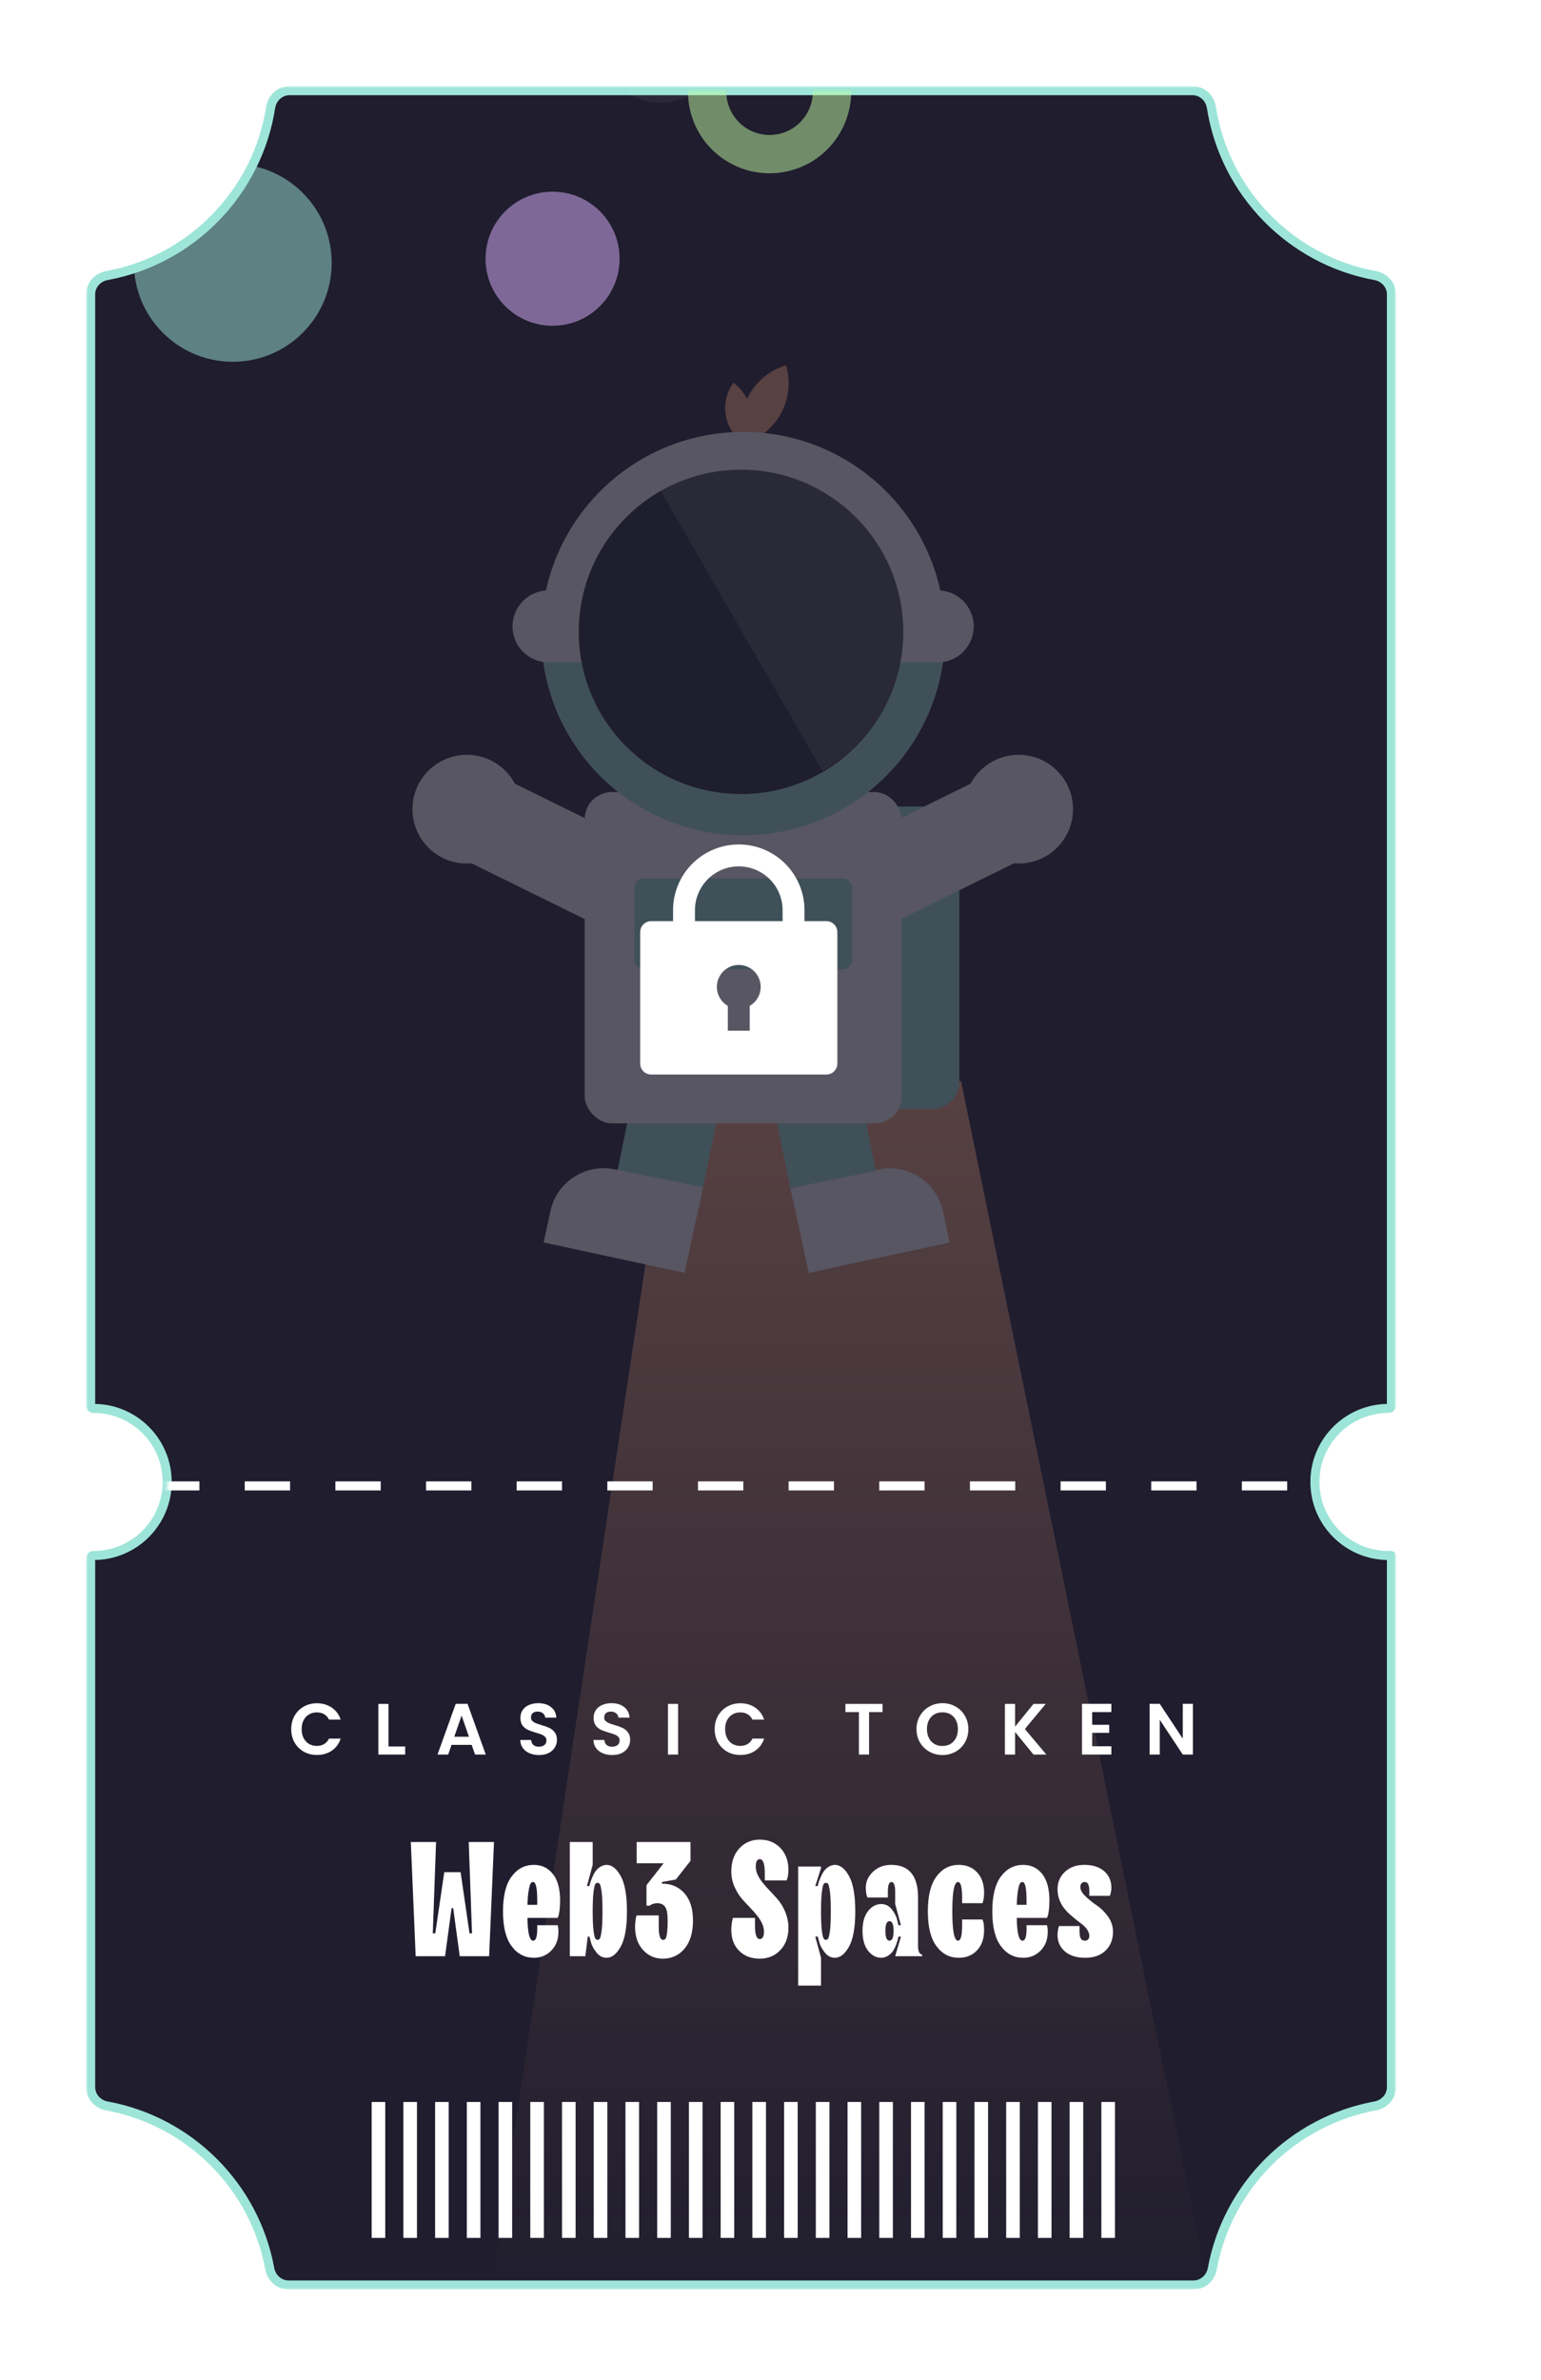 <svg width="340" height="525" viewBox="0 0 340 525" fill="none" xmlns="http://www.w3.org/2000/svg">
<g filter="url(#filter0_d_1507_1364)">
<mask id="path-1-outside-1_1507_1364" maskUnits="userSpaceOnUse" x="19" y="19" width="289" height="486" fill="black">
<rect fill="white" x="19" y="19" width="289" height="486"/>
<path fill-rule="evenodd" clip-rule="evenodd" d="M23.582 60.788C21.562 61.158 20 62.859 20 64.913L20 310.023C20 310.377 20.295 310.659 20.649 310.659C29.615 310.659 36.883 317.921 36.883 326.879C36.883 335.837 29.615 343.099 20.649 343.099C20.295 343.099 20 343.381 20 343.736L20 460.385C20 462.439 21.562 464.14 23.582 464.51C41.809 467.847 56.181 482.206 59.522 500.419C59.892 502.439 61.593 504 63.647 504H263.353C265.407 504 267.108 502.439 267.478 500.419C270.819 482.206 285.191 467.847 303.418 464.51C305.438 464.14 307 462.439 307 460.385V343.183C307 343.13 306.956 343.088 306.904 343.09C306.72 343.096 306.535 343.099 306.35 343.099C297.385 343.099 290.117 335.837 290.117 326.879C290.117 317.921 297.385 310.659 306.35 310.659C306.705 310.659 307 310.377 307 310.022V64.913C307 62.859 305.438 61.158 303.418 60.788C284.799 57.379 270.204 42.469 267.278 23.7C266.955 21.627 265.233 20 263.135 20L63.865 20C61.767 20 60.045 21.627 59.722 23.7C56.797 42.469 42.201 57.379 23.582 60.788Z"/>
</mask>
<path fill-rule="evenodd" clip-rule="evenodd" d="M23.582 60.788C21.562 61.158 20 62.859 20 64.913L20 310.023C20 310.377 20.295 310.659 20.649 310.659C29.615 310.659 36.883 317.921 36.883 326.879C36.883 335.837 29.615 343.099 20.649 343.099C20.295 343.099 20 343.381 20 343.736L20 460.385C20 462.439 21.562 464.14 23.582 464.51C41.809 467.847 56.181 482.206 59.522 500.419C59.892 502.439 61.593 504 63.647 504H263.353C265.407 504 267.108 502.439 267.478 500.419C270.819 482.206 285.191 467.847 303.418 464.51C305.438 464.14 307 462.439 307 460.385V343.183C307 343.13 306.956 343.088 306.904 343.09C306.72 343.096 306.535 343.099 306.35 343.099C297.385 343.099 290.117 335.837 290.117 326.879C290.117 317.921 297.385 310.659 306.35 310.659C306.705 310.659 307 310.377 307 310.022V64.913C307 62.859 305.438 61.158 303.418 60.788C284.799 57.379 270.204 42.469 267.278 23.7C266.955 21.627 265.233 20 263.135 20L63.865 20C61.767 20 60.045 21.627 59.722 23.7C56.797 42.469 42.201 57.379 23.582 60.788Z" fill="#1F1D2E"/>
<path d="M59.722 23.7L58.734 23.546L59.722 23.7ZM303.418 464.51L303.598 465.493L303.418 464.51ZM263.353 504V505V504ZM267.478 500.419L268.462 500.599L267.478 500.419ZM59.522 500.419L58.538 500.599L59.522 500.419ZM267.278 23.7L266.29 23.854L267.278 23.7ZM23.582 464.51L23.762 463.526L23.582 464.51ZM303.418 60.788L303.598 59.804L303.418 60.788ZM19 64.913L19 310.023H21L21 64.913H19ZM20.649 311.659C29.063 311.659 35.883 318.474 35.883 326.879H37.883C37.883 317.368 30.166 309.659 20.649 309.659V311.659ZM35.883 326.879C35.883 335.284 29.063 342.099 20.649 342.099V344.099C30.166 344.099 37.883 336.39 37.883 326.879H35.883ZM19 343.736L19 460.385H21L21 343.736H19ZM23.402 465.493C41.221 468.756 55.272 482.796 58.538 500.599L60.505 500.238C57.09 481.617 42.398 466.938 23.762 463.526L23.402 465.493ZM63.647 505H263.353V503H63.647V505ZM268.462 500.599C271.728 482.796 285.779 468.756 303.598 465.493L303.238 463.526C284.602 466.938 269.911 481.617 266.495 500.238L268.462 500.599ZM308 460.385V343.183H306V460.385H308ZM306.87 342.09C306.698 342.096 306.524 342.099 306.35 342.099V344.099C306.546 344.099 306.742 344.096 306.937 344.089L306.87 342.09ZM306.35 342.099C297.936 342.099 291.117 335.284 291.117 326.879H289.117C289.117 336.39 296.833 344.099 306.35 344.099V342.099ZM291.117 326.879C291.117 318.474 297.936 311.659 306.35 311.659V309.659C296.833 309.659 289.117 317.368 289.117 326.879H291.117ZM308 310.022V64.913H306V310.022H308ZM303.598 59.804C285.396 56.471 271.126 41.894 268.266 23.546L266.29 23.854C269.281 43.045 284.202 58.286 303.238 61.772L303.598 59.804ZM263.135 19L63.865 19V21L263.135 21V19ZM58.734 23.546C55.874 41.894 41.604 56.471 23.402 59.804L23.762 61.772C42.798 58.286 57.719 43.045 60.71 23.854L58.734 23.546ZM63.865 19C61.224 19 59.125 21.038 58.734 23.546L60.71 23.854C60.965 22.216 62.31 21 63.865 21V19ZM306.35 311.659C307.232 311.659 308 310.954 308 310.022H306C306 309.799 306.178 309.659 306.35 309.659V311.659ZM308 343.183C308 342.561 307.484 342.07 306.87 342.09L306.937 344.089C306.428 344.106 306 343.699 306 343.183H308ZM303.598 465.493C306.044 465.045 308 462.97 308 460.385H306C306 461.907 304.833 463.234 303.238 463.526L303.598 465.493ZM263.353 505C265.938 505 268.013 503.044 268.462 500.599L266.495 500.238C266.202 501.833 264.876 503 263.353 503V505ZM58.538 500.599C58.987 503.044 61.062 505 63.647 505V503C62.124 503 60.798 501.833 60.505 500.238L58.538 500.599ZM268.266 23.546C267.875 21.038 265.776 19 263.135 19V21C264.69 21 266.035 22.216 266.29 23.854L268.266 23.546ZM19 460.385C19 462.97 20.956 465.045 23.402 465.493L23.762 463.526C22.167 463.234 21 461.907 21 460.385H19ZM19 310.023C19 310.955 19.768 311.659 20.649 311.659V309.659C20.822 309.659 21 309.8 21 310.023H19ZM308 64.913C308 62.327 306.044 60.252 303.598 59.804L303.238 61.772C304.833 62.064 306 63.39 306 64.913H308ZM20.649 342.099C19.768 342.099 19 342.804 19 343.736H21C21 343.959 20.822 344.099 20.649 344.099V342.099ZM21 64.913C21 63.39 22.167 62.064 23.762 61.772L23.402 59.804C20.956 60.252 19 62.327 19 64.913H21Z" fill="#9DE5D8" mask="url(#path-1-outside-1_1507_1364)"/>
</g>
<mask id="mask0_1507_1364" style="mask-type:alpha" maskUnits="userSpaceOnUse" x="20" y="20" width="287" height="484">
<path fill-rule="evenodd" clip-rule="evenodd" d="M23.582 60.788C21.562 61.158 20 62.859 20 64.913L20 310.023C20 310.377 20.295 310.659 20.649 310.659C29.615 310.659 36.883 317.921 36.883 326.879C36.883 335.837 29.615 343.099 20.649 343.099C20.295 343.099 20 343.381 20 343.736L20 460.385C20 462.439 21.562 464.14 23.582 464.51C41.809 467.847 56.181 482.206 59.522 500.419C59.892 502.439 61.593 504 63.647 504H263.353C265.407 504 267.108 502.439 267.478 500.419C270.819 482.206 285.191 467.847 303.418 464.51C305.438 464.14 307 462.439 307 460.385L307 343.737C307 343.382 306.705 343.099 306.35 343.099C297.385 343.099 290.117 335.837 290.117 326.879C290.117 317.921 297.385 310.659 306.35 310.659C306.705 310.659 307 310.377 307 310.022V64.913C307 62.859 305.438 61.158 303.418 60.788C284.799 57.379 270.204 42.469 267.278 23.7C266.955 21.627 265.233 20 263.135 20L63.865 20C61.767 20 60.045 21.627 59.722 23.7C56.797 42.469 42.201 57.379 23.582 60.788Z" fill="#FBF6ED"/>
</mask>
<g mask="url(#mask0_1507_1364)">
<g opacity="0.5">
<ellipse opacity="0.1" cx="145.799" cy="9.321" rx="13.382" ry="13.371" fill="white"/>
<g opacity="0.5">
<path d="M147.259 246.799L212.037 238.431L267 506.213H108L147.259 246.799Z" fill="url(#paint0_linear_1507_1364)"/>
<ellipse cx="121.03" cy="138.162" rx="7.95" ry="7.944" fill="white"/>
<ellipse cx="206.89" cy="138.162" rx="7.95" ry="7.944" fill="white"/>
<path fill-rule="evenodd" clip-rule="evenodd" d="M189.128 238.25L170.319 242.077L175.319 266.615L175.379 266.603L178.44 280.768L209.523 274.061L208.031 267.155C206.631 260.677 200.244 256.559 193.766 257.957L193.17 258.085L189.128 238.25Z" fill="white"/>
<rect width="19.195" height="20.422" transform="matrix(0.98 -0.199 0.2 0.98 170.32 242.077)" fill="#9DE5D8"/>
<path fill-rule="evenodd" clip-rule="evenodd" d="M140.339 238.237L159.149 242.064L154.149 266.602L154.089 266.59L151.028 280.755L119.944 274.048L121.437 267.142C122.837 260.664 129.224 256.546 135.702 257.944L136.297 258.072L140.339 238.237Z" fill="white"/>
<rect width="19.195" height="20.185" transform="matrix(-0.98 -0.199 -0.2 0.98 159.15 242.064)" fill="#9DE5D8"/>
<rect x="141.7" y="177.88" width="69.96" height="66.726" rx="6" fill="#9DE5D8"/>
<path fill-rule="evenodd" clip-rule="evenodd" d="M164.104 97.857C171.45 95.651 175.627 87.905 173.421 80.559C169.466 81.746 166.429 84.54 164.813 88.013C164.147 86.632 163.137 85.392 161.806 84.432C158.722 88.701 159.687 94.659 163.958 97.74C163.984 97.703 164.011 97.665 164.037 97.628C164.059 97.704 164.081 97.781 164.104 97.857Z" fill="#FEAA7B"/>
<path fill-rule="evenodd" clip-rule="evenodd" d="M163.96 174.702C183.279 174.702 198.94 159.054 198.94 139.751C198.94 120.448 183.279 104.799 163.96 104.799C144.641 104.799 128.98 120.448 128.98 139.751C128.98 159.054 144.641 174.702 163.96 174.702ZM163.96 184.234C188.548 184.234 208.48 164.318 208.48 139.751C208.48 115.183 188.548 95.267 163.96 95.267C139.372 95.267 119.44 115.183 119.44 139.751C119.44 164.318 139.372 184.234 163.96 184.234Z" fill="white"/>
<rect x="129" y="174.702" width="69.96" height="73.08" rx="6" fill="white"/>
<rect width="19.987" height="29.995" transform="matrix(0.442 -0.897 0.897 0.442 104 190.409)" fill="white"/>
<ellipse cx="103" cy="178.479" rx="12" ry="11.99" fill="white"/>
<rect width="19.987" height="29.995" transform="matrix(-0.442 -0.897 -0.897 0.442 223.751 190.409)" fill="white"/>
<ellipse rx="12" ry="11.99" transform="matrix(-1 0 0 1 224.751 178.479)" fill="white"/>
<rect x="140" y="193.767" width="48" height="19.984" rx="2" fill="#9DE5D8"/>
<path fill-rule="evenodd" clip-rule="evenodd" d="M198.362 146.106C195.372 162.375 181.106 174.702 163.959 174.702C146.812 174.702 132.547 162.375 129.556 146.106H119.89C122.976 167.663 141.531 184.234 163.959 184.234C186.387 184.234 204.942 167.663 208.028 146.106L198.362 146.106Z" fill="#9DE5D8"/>
<ellipse cx="163.497" cy="139.372" rx="35.801" ry="35.772" fill="#1F1D2E"/>
<path opacity="0.2" d="M181.488 170.107C189.71 165.364 195.71 157.551 198.168 148.387C200.625 139.223 199.339 129.459 194.591 121.243C189.844 113.027 182.025 107.032 172.853 104.577C163.682 102.121 153.91 103.407 145.688 108.15L163.588 139.129L181.488 170.107Z" fill="white"/>
</g>
<ellipse rx="21.827" ry="21.827" transform="matrix(-0.707 0.707 -0.707 -0.707 51.363 57.975)" fill="#9DE5D8"/>
<circle r="14.791" transform="matrix(-0.707 0.707 -0.707 -0.707 121.918 57.069)" fill="#DDB4FF"/>
<path fill-rule="evenodd" clip-rule="evenodd" d="M167.326 11.031C172.415 9.669 177.646 12.686 179.009 17.771C180.373 22.856 177.353 28.082 172.264 29.445C167.175 30.807 161.944 27.79 160.581 22.705C159.217 17.62 162.237 12.394 167.326 11.031ZM165.136 2.865C174.739 0.295 184.609 5.988 187.182 15.583C189.755 25.178 184.056 35.04 174.454 37.611C164.851 40.181 154.981 34.487 152.408 24.893C149.835 15.298 155.534 5.436 165.136 2.865Z" fill="#C4FCA3"/>
</g>
<line x1="284" y1="327.751" x2="30" y2="327.751" stroke="white" stroke-width="2" stroke-dasharray="10 10"/>
<path fill-rule="evenodd" clip-rule="evenodd" d="M246 493.615L246 463.639L243 463.639L243 493.615L246 493.615ZM239 493.615L239 463.639L236 463.639L236 493.615L239 493.615ZM232 463.639L232 493.615L229 493.615L229 463.639L232 463.639ZM225 493.615L225 463.639L222 463.639L222 493.615L225 493.615ZM218 463.639L218 493.615L215 493.615L215 463.639L218 463.639ZM211 493.615L211 463.639L208 463.639L208 493.615L211 493.615ZM204 463.639L204 493.615L201 493.615L201 463.639L204 463.639ZM197 493.615L197 463.639L194 463.639L194 493.615L197 493.615ZM190 463.639L190 493.615L187 493.615L187 463.639L190 463.639ZM183 493.615L183 463.639L180 463.639L180 493.615L183 493.615ZM176 463.639L176 493.615L173 493.615L173 463.639L176 463.639ZM169 493.615L169 463.639L166 463.639L166 493.615L169 493.615ZM162 463.639L162 493.615L159 493.615L159 463.639L162 463.639ZM155 493.615L155 463.639L152 463.639L152 493.615L155 493.615ZM148 463.639L148 493.615L145 493.615L145 463.639L148 463.639ZM141 493.615L141 463.639L138 463.639L138 493.615L141 493.615ZM134 463.639L134 493.615L131 493.615L131 463.639L134 463.639ZM127 493.615L127 463.639L124 463.639L124 493.615L127 493.615ZM120 463.639L120 493.615L117 493.615L117 463.639L120 463.639ZM113 493.615L113 463.639L110 463.639L110 493.615L113 493.615ZM106 463.639L106 493.615L103 493.615L103 463.639L106 463.639ZM98.999 493.615L98.999 463.639L95.999 463.639L95.999 493.615L98.999 493.615ZM91.999 463.639L91.999 493.615L88.999 493.615L88.999 463.639L91.999 463.639ZM84.999 493.615L84.999 463.639L81.999 463.639L81.999 493.615L84.999 493.615Z" fill="white"/>
</g>
<path d="M98.198 431.482L99.64 420.873H99.991L101.433 431.482H107.919L108.991 406.295H103.419L104.14 426.441H103.595L101.626 412.952H98.022L96.036 426.441H95.491L96.212 406.295H90.64L91.712 431.482H98.198Z" fill="white"/>
<path d="M118.535 425.369C118.535 427.178 118.237 428.074 117.639 428.057C116.848 428.074 116.426 426.388 116.373 423.033H123.035L123.176 422.7C123.369 422.225 123.58 420.855 123.58 419.257C123.58 416.658 123.053 414.691 121.981 413.338C120.908 412.003 119.52 411.336 117.815 411.336C115.793 411.336 114.158 412.179 112.893 413.883C111.61 415.586 110.977 418.168 110.977 421.593C110.977 425.018 111.61 427.582 112.893 429.286C114.158 430.99 115.793 431.833 117.815 431.833C119.344 431.833 120.627 431.288 121.664 430.217C122.701 429.146 123.211 427.758 123.211 426.09C123.211 425.492 123.158 425.018 123.035 424.649H118.535V425.369ZM116.373 420.153C116.426 418.73 116.514 417.641 116.672 416.851C116.813 416.078 116.953 415.586 117.112 415.393C117.252 415.2 117.428 415.112 117.639 415.112C118.237 415.112 118.535 416.5 118.535 419.257V420.153H116.373Z" fill="white"/>
<path d="M131.332 427.547C131.191 427.337 131.068 426.739 130.945 425.756C130.822 424.772 130.769 423.385 130.769 421.576C130.769 419.784 130.822 418.397 130.945 417.413C131.068 416.429 131.191 415.832 131.332 415.604C131.595 415.182 132.105 415.182 132.369 415.604C132.492 415.832 132.632 416.429 132.755 417.413C132.878 418.397 132.931 419.784 132.931 421.576C132.931 423.385 132.878 424.772 132.755 425.756C132.632 426.739 132.492 427.337 132.369 427.547C132.105 427.986 131.595 427.986 131.332 427.547ZM129.152 431.482L129.679 427.161H130.048L130.365 428.32C130.558 429.111 130.98 429.883 131.595 430.656C132.211 431.446 132.966 431.833 133.828 431.833C135.005 431.833 136.043 431.007 136.957 429.356C137.871 427.705 138.328 425.124 138.328 421.593C138.328 418.063 137.871 415.481 136.957 413.812C136.043 412.161 135.005 411.336 133.828 411.336C132.773 411.336 131.753 412.126 131.261 412.952C130.998 413.356 130.769 413.83 130.558 414.374C130.119 415.446 130.101 415.78 130.048 416.008H129.503L130.769 411.336V406.295H125.724V431.482H129.152Z" fill="white"/>
<path d="M140.366 422.77C140.278 423.121 140.12 424.035 140.12 425.001C140.12 427.126 140.7 428.812 141.86 430.094C143.02 431.376 144.479 432.026 146.237 432.026C148.206 432.026 149.806 431.288 151.054 429.795C152.284 428.32 152.899 426.248 152.899 423.56C152.899 421.014 152.266 419.029 151.018 417.606C149.753 416.184 148.1 415.481 146.061 415.481V415.112L149.12 414.568L152.354 410.44V406.295H140.472V410.985H146.413L142.634 415.832V420.329H143.354L143.53 420.188C143.829 419.995 144.427 419.784 144.972 419.784C145.763 419.784 146.36 420.048 146.747 420.592C147.116 421.137 147.309 422.12 147.309 423.56C147.309 424.79 147.257 425.738 147.169 426.388C147.081 427.056 146.958 427.477 146.835 427.635C146.694 427.793 146.518 427.881 146.307 427.881C145.657 427.881 145.341 426.915 145.341 425.001V422.489H140.472L140.366 422.77Z" fill="white"/>
<path d="M161.634 423.35C161.494 423.754 161.353 424.755 161.353 425.721C161.353 427.618 161.933 429.146 163.076 430.287C164.218 431.446 165.747 432.026 167.646 432.026C169.474 432.026 170.986 431.394 172.181 430.129C173.359 428.882 173.956 427.231 173.956 425.194C173.956 422.647 172.831 420.346 171.425 418.748C169.369 416.429 166.714 414.251 166.749 411.705C166.749 410.616 167.048 410.071 167.646 410.071C168.367 410.089 168.736 411.108 168.736 413.145V414.761H173.587L173.658 414.497C173.816 414.129 173.956 413.285 173.956 412.425C173.956 410.458 173.359 408.859 172.181 407.612C170.986 406.383 169.474 405.768 167.663 405.768C165.835 405.768 164.324 406.4 163.146 407.683C161.951 408.965 161.353 410.668 161.353 412.776C161.353 413.988 161.599 415.147 162.091 416.236C162.583 417.343 163.181 418.274 163.902 419.064C165.941 421.365 168.595 423.525 168.56 426.09C168.542 427.161 168.244 427.705 167.646 427.705C166.925 427.705 166.574 426.687 166.574 424.649V423.033H161.704L161.634 423.35Z" fill="white"/>
<path d="M181.708 427.547C181.567 427.337 181.444 426.739 181.321 425.756C181.198 424.772 181.145 423.385 181.145 421.576C181.145 419.784 181.198 418.397 181.321 417.413C181.444 416.429 181.567 415.832 181.708 415.604C181.971 415.182 182.481 415.182 182.745 415.604C182.868 415.832 183.008 416.429 183.132 417.413C183.255 418.397 183.307 419.784 183.307 421.576C183.307 423.385 183.255 424.772 183.132 425.756C183.008 426.739 182.868 427.337 182.745 427.547C182.481 427.986 181.971 427.986 181.708 427.547ZM181.145 437.963V431.833L179.88 427.161H180.424L180.741 428.32C180.934 429.111 181.356 429.883 181.971 430.656C182.587 431.446 183.342 431.833 184.204 431.833C185.382 431.833 186.419 431.007 187.333 429.356C188.247 427.705 188.704 425.124 188.704 421.593C188.704 418.063 188.247 415.481 187.333 413.812C186.419 412.161 185.382 411.336 184.204 411.336C183.149 411.336 182.13 412.126 181.637 412.952C181.374 413.356 181.145 413.83 180.934 414.374C180.495 415.446 180.477 415.78 180.424 416.008H179.88L181.145 412.056V411.705H176.1V437.963H181.145Z" fill="white"/>
<path d="M195.348 425.896C195.348 424.474 195.646 423.754 196.262 423.754C196.859 423.754 197.158 424.474 197.158 425.896C197.158 427.337 196.859 428.057 196.262 428.057C195.646 428.057 195.348 427.337 195.348 425.896ZM203.451 431.482V431.13L203.205 431.043C202.906 430.99 202.555 430.375 202.555 429.321V418.537C202.555 413.742 200.568 411.336 196.613 411.336C195.031 411.336 193.713 411.828 192.641 412.829C191.568 413.83 191.023 415.007 191.023 416.377C191.041 417.343 191.164 418.063 191.393 418.537H195.893V417.272C195.893 415.832 196.156 415.112 196.684 415.112C197.228 415.112 197.51 415.832 197.51 417.272V419.977L198.775 424.649H198.23L197.949 423.49C197.773 422.7 197.369 421.927 196.754 421.137C196.139 420.364 195.365 419.977 194.451 419.977C193.309 419.977 192.324 420.504 191.516 421.54C190.707 422.577 190.303 424.035 190.303 425.896C190.303 427.776 190.707 429.233 191.516 430.27C192.324 431.306 193.309 431.833 194.451 431.833C195.594 431.833 196.596 431.025 197.105 430.217C197.352 429.813 197.58 429.339 197.773 428.794C198.16 427.705 198.178 427.389 198.23 427.161H198.775L197.51 431.482H203.451Z" fill="white"/>
<path d="M212.275 424.649C212.275 426.933 211.976 428.074 211.378 428.057C210.534 428.057 210.113 425.896 210.113 421.576C210.113 417.272 210.534 415.112 211.378 415.112C211.976 415.112 212.275 416.254 212.275 418.537V419.784H216.775L216.845 419.538C216.986 419.257 217.126 418.414 217.126 417.448C217.126 415.586 216.616 414.093 215.579 412.987C214.542 411.88 213.206 411.336 211.554 411.336C209.532 411.336 207.898 412.179 206.632 413.883C205.349 415.586 204.716 418.168 204.716 421.593C204.716 425.018 205.349 427.582 206.632 429.286C207.898 430.99 209.532 431.833 211.554 431.833C213.206 431.833 214.542 431.288 215.579 430.182C216.616 429.075 217.126 427.6 217.126 425.721C217.126 424.649 217.003 423.859 216.775 423.385H212.275V424.649Z" fill="white"/>
<path d="M226.495 425.369C226.495 427.178 226.196 428.074 225.598 428.057C224.807 428.074 224.385 426.388 224.333 423.033H230.995L231.135 422.7C231.329 422.225 231.54 420.855 231.54 419.257C231.54 416.658 231.012 414.691 229.94 413.338C228.868 412.003 227.479 411.336 225.774 411.336C223.752 411.336 222.118 412.179 220.852 413.883C219.569 415.586 218.936 418.168 218.936 421.593C218.936 425.018 219.569 427.582 220.852 429.286C222.118 430.99 223.752 431.833 225.774 431.833C227.303 431.833 228.586 431.288 229.624 430.217C230.661 429.146 231.17 427.758 231.17 426.09C231.17 425.492 231.118 425.018 230.995 424.649H226.495V425.369ZM224.333 420.153C224.385 418.73 224.473 417.641 224.631 416.851C224.772 416.078 224.913 415.586 225.071 415.393C225.211 415.2 225.387 415.112 225.598 415.112C226.196 415.112 226.495 416.5 226.495 419.257V420.153H224.333Z" fill="white"/>
<path d="M233.578 425.036C233.49 425.334 233.332 426.037 233.332 426.81C233.332 428.303 233.877 429.497 234.949 430.428C236.021 431.359 237.533 431.833 239.449 431.833C241.33 431.833 242.806 431.306 243.914 430.252C245.021 429.198 245.566 427.811 245.566 426.09C245.566 424.86 245.197 423.736 244.441 422.7C243.685 421.663 242.859 420.855 241.963 420.258C241.066 419.661 240.258 418.994 239.502 418.274C238.746 417.553 238.359 416.869 238.359 416.201C238.359 415.481 238.799 415.112 239.344 415.112C240.012 415.112 240.346 415.78 240.346 417.097V418.168H244.846L244.951 417.957C245.039 417.676 245.215 417.009 245.215 416.377C245.215 414.884 244.687 413.672 243.633 412.741C242.578 411.81 241.119 411.336 239.273 411.336C237.498 411.336 236.056 411.845 234.967 412.864C233.877 413.883 233.332 415.165 233.332 416.728C233.332 417.659 233.508 418.537 233.859 419.327C234.545 420.943 235.617 421.909 236.847 422.946C237.463 423.455 238.025 423.912 238.535 424.28C239.572 425.053 240.346 426.019 240.346 426.985C240.346 427.705 239.924 428.057 239.379 428.057C238.553 428.057 238.183 427.547 238.183 425.914V424.825H233.683L233.578 425.036Z" fill="white"/>
<path d="M177.5 203.179H182.333C182.974 203.179 183.589 203.434 184.042 203.887C184.496 204.341 184.75 204.955 184.75 205.596V234.596C184.75 235.237 184.496 235.852 184.042 236.305C183.589 236.758 182.974 237.013 182.333 237.013H143.667C143.026 237.013 142.411 236.758 141.958 236.305C141.505 235.852 141.25 235.237 141.25 234.596V205.596C141.25 204.955 141.505 204.341 141.958 203.887C142.411 203.434 143.026 203.179 143.667 203.179H148.5V200.763C148.5 196.917 150.028 193.229 152.747 190.51C155.466 187.79 159.154 186.263 163 186.263C166.846 186.263 170.534 187.79 173.253 190.51C175.972 193.229 177.5 196.917 177.5 200.763V203.179ZM160.583 221.865V227.346H165.417V221.865C166.338 221.333 167.058 220.512 167.466 219.529C167.873 218.546 167.944 217.456 167.669 216.428C167.393 215.401 166.787 214.493 165.942 213.845C165.098 213.197 164.064 212.846 163 212.846C161.936 212.846 160.902 213.197 160.058 213.845C159.214 214.493 158.607 215.401 158.331 216.428C158.056 217.456 158.128 218.546 158.535 219.529C158.942 220.512 159.662 221.333 160.583 221.865ZM172.667 203.179V200.763C172.667 198.199 171.648 195.74 169.835 193.927C168.023 192.115 165.564 191.096 163 191.096C160.436 191.096 157.978 192.115 156.165 193.927C154.352 195.74 153.333 198.199 153.333 200.763V203.179H172.667Z" fill="white"/>
<path d="M64.254 381.4C64.254 380.301 64.499 379.32 64.99 378.456C65.491 377.581 66.168 376.904 67.022 376.424C67.886 375.933 68.851 375.688 69.918 375.688C71.166 375.688 72.259 376.008 73.198 376.648C74.136 377.288 74.793 378.173 75.166 379.304H72.59C72.334 378.771 71.971 378.371 71.502 378.104C71.043 377.837 70.51 377.704 69.902 377.704C69.251 377.704 68.67 377.859 68.158 378.168C67.656 378.467 67.262 378.893 66.974 379.448C66.697 380.003 66.558 380.653 66.558 381.4C66.558 382.136 66.697 382.787 66.974 383.352C67.262 383.907 67.656 384.339 68.158 384.648C68.67 384.947 69.251 385.096 69.902 385.096C70.51 385.096 71.043 384.963 71.502 384.696C71.971 384.419 72.334 384.013 72.59 383.48H75.166C74.793 384.621 74.136 385.512 73.198 386.152C72.27 386.781 71.177 387.096 69.918 387.096C68.851 387.096 67.886 386.856 67.022 386.376C66.168 385.885 65.491 385.208 64.99 384.344C64.499 383.48 64.254 382.499 64.254 381.4Z" fill="white"/>
<path d="M85.719 385.224H89.399V387H83.479V375.832H85.719V385.224Z" fill="white"/>
<path d="M104.071 384.872H99.623L98.887 387H96.535L100.551 375.816H103.159L107.175 387H104.807L104.071 384.872ZM103.463 383.08L101.847 378.408L100.231 383.08H103.463Z" fill="white"/>
<path d="M118.932 387.112C118.153 387.112 117.449 386.979 116.82 386.712C116.201 386.445 115.711 386.061 115.348 385.56C114.985 385.059 114.799 384.467 114.788 383.784H117.188C117.22 384.243 117.38 384.605 117.668 384.872C117.967 385.139 118.372 385.272 118.884 385.272C119.407 385.272 119.817 385.149 120.116 384.904C120.415 384.648 120.564 384.317 120.564 383.912C120.564 383.581 120.463 383.309 120.26 383.096C120.057 382.883 119.801 382.717 119.492 382.6C119.193 382.472 118.777 382.333 118.244 382.184C117.519 381.971 116.927 381.763 116.468 381.56C116.02 381.347 115.631 381.032 115.3 380.616C114.98 380.189 114.82 379.624 114.82 378.92C114.82 378.259 114.985 377.683 115.316 377.192C115.647 376.701 116.111 376.328 116.708 376.072C117.305 375.805 117.988 375.672 118.756 375.672C119.908 375.672 120.841 375.955 121.556 376.52C122.281 377.075 122.681 377.853 122.756 378.856H120.292C120.271 378.472 120.105 378.157 119.796 377.912C119.497 377.656 119.097 377.528 118.596 377.528C118.159 377.528 117.807 377.64 117.54 377.864C117.284 378.088 117.156 378.413 117.156 378.84C117.156 379.139 117.252 379.389 117.444 379.592C117.647 379.784 117.892 379.944 118.18 380.072C118.479 380.189 118.895 380.328 119.428 380.488C120.153 380.701 120.745 380.915 121.204 381.128C121.663 381.341 122.057 381.661 122.388 382.088C122.719 382.515 122.884 383.075 122.884 383.768C122.884 384.365 122.729 384.92 122.42 385.432C122.111 385.944 121.657 386.355 121.06 386.664C120.463 386.963 119.753 387.112 118.932 387.112Z" fill="white"/>
<path d="M135.082 387.112C134.303 387.112 133.599 386.979 132.97 386.712C132.351 386.445 131.861 386.061 131.498 385.56C131.135 385.059 130.949 384.467 130.938 383.784H133.338C133.37 384.243 133.53 384.605 133.818 384.872C134.117 385.139 134.522 385.272 135.034 385.272C135.557 385.272 135.967 385.149 136.266 384.904C136.565 384.648 136.714 384.317 136.714 383.912C136.714 383.581 136.613 383.309 136.41 383.096C136.207 382.883 135.951 382.717 135.642 382.6C135.343 382.472 134.927 382.333 134.394 382.184C133.669 381.971 133.077 381.763 132.618 381.56C132.17 381.347 131.781 381.032 131.45 380.616C131.13 380.189 130.97 379.624 130.97 378.92C130.97 378.259 131.135 377.683 131.466 377.192C131.797 376.701 132.261 376.328 132.858 376.072C133.455 375.805 134.138 375.672 134.906 375.672C136.058 375.672 136.991 375.955 137.706 376.52C138.431 377.075 138.831 377.853 138.906 378.856H136.442C136.421 378.472 136.255 378.157 135.946 377.912C135.647 377.656 135.247 377.528 134.746 377.528C134.309 377.528 133.957 377.64 133.69 377.864C133.434 378.088 133.306 378.413 133.306 378.84C133.306 379.139 133.402 379.389 133.594 379.592C133.797 379.784 134.042 379.944 134.33 380.072C134.629 380.189 135.045 380.328 135.578 380.488C136.303 380.701 136.895 380.915 137.354 381.128C137.813 381.341 138.207 381.661 138.538 382.088C138.869 382.515 139.034 383.075 139.034 383.768C139.034 384.365 138.879 384.92 138.57 385.432C138.261 385.944 137.807 386.355 137.21 386.664C136.613 386.963 135.903 387.112 135.082 387.112Z" fill="white"/>
<path d="M149.616 375.832V387H147.376V375.832H149.616Z" fill="white"/>
<path d="M157.685 381.4C157.685 380.301 157.93 379.32 158.421 378.456C158.922 377.581 159.6 376.904 160.453 376.424C161.317 375.933 162.282 375.688 163.349 375.688C164.597 375.688 165.69 376.008 166.629 376.648C167.568 377.288 168.224 378.173 168.597 379.304H166.021C165.765 378.771 165.402 378.371 164.933 378.104C164.474 377.837 163.941 377.704 163.333 377.704C162.682 377.704 162.101 377.859 161.589 378.168C161.088 378.467 160.693 378.893 160.405 379.448C160.128 380.003 159.989 380.653 159.989 381.4C159.989 382.136 160.128 382.787 160.405 383.352C160.693 383.907 161.088 384.339 161.589 384.648C162.101 384.947 162.682 385.096 163.333 385.096C163.941 385.096 164.474 384.963 164.933 384.696C165.402 384.419 165.765 384.013 166.021 383.48H168.597C168.224 384.621 167.568 385.512 166.629 386.152C165.701 386.781 164.608 387.096 163.349 387.096C162.282 387.096 161.317 386.856 160.453 386.376C159.6 385.885 158.922 385.208 158.421 384.344C157.93 383.48 157.685 382.499 157.685 381.4Z" fill="white"/>
<path d="M194.723 375.832V377.64H191.747V387H189.507V377.64H186.531V375.832H194.723Z" fill="white"/>
<path d="M207.941 387.112C206.896 387.112 205.936 386.867 205.061 386.376C204.187 385.885 203.493 385.208 202.981 384.344C202.469 383.469 202.213 382.483 202.213 381.384C202.213 380.296 202.469 379.32 202.981 378.456C203.493 377.581 204.187 376.899 205.061 376.408C205.936 375.917 206.896 375.672 207.941 375.672C208.997 375.672 209.957 375.917 210.821 376.408C211.696 376.899 212.384 377.581 212.885 378.456C213.397 379.32 213.653 380.296 213.653 381.384C213.653 382.483 213.397 383.469 212.885 384.344C212.384 385.208 211.696 385.885 210.821 386.376C209.947 386.867 208.986 387.112 207.941 387.112ZM207.941 385.112C208.613 385.112 209.205 384.963 209.717 384.664C210.229 384.355 210.629 383.917 210.917 383.352C211.205 382.787 211.349 382.131 211.349 381.384C211.349 380.637 211.205 379.987 210.917 379.432C210.629 378.867 210.229 378.435 209.717 378.136C209.205 377.837 208.613 377.688 207.941 377.688C207.269 377.688 206.672 377.837 206.149 378.136C205.637 378.435 205.237 378.867 204.949 379.432C204.661 379.987 204.517 380.637 204.517 381.384C204.517 382.131 204.661 382.787 204.949 383.352C205.237 383.917 205.637 384.355 206.149 384.664C206.672 384.963 207.269 385.112 207.941 385.112Z" fill="white"/>
<path d="M228.024 387L223.96 382.024V387H221.72V375.832H223.96V380.84L228.024 375.832H230.728L226.12 381.368L230.856 387H228.024Z" fill="white"/>
<path d="M240.969 377.64V380.44H244.729V382.216H240.969V385.176H245.209V387H238.729V375.816H245.209V377.64H240.969Z" fill="white"/>
<path d="M263.197 387H260.957L255.885 379.336V387H253.645V375.816H255.885L260.957 383.496V375.816H263.197V387Z" fill="white"/>
<defs>
<filter id="filter0_d_1507_1364" x="-13" y="-13" width="353" height="550" filterUnits="userSpaceOnUse" color-interpolation-filters="sRGB">
<feFlood flood-opacity="0" result="BackgroundImageFix"/>
<feColorMatrix in="SourceAlpha" type="matrix" values="0 0 0 0 0 0 0 0 0 0 0 0 0 0 0 0 0 0 127 0" result="hardAlpha"/>
<feOffset/>
<feGaussianBlur stdDeviation="16"/>
<feComposite in2="hardAlpha" operator="out"/>
<feColorMatrix type="matrix" values="0 0 0 0 0.576 0 0 0 0 0.886 0 0 0 0 0.831 0 0 0 1 0"/>
<feBlend mode="normal" in2="BackgroundImageFix" result="effect1_dropShadow_1507_1364"/>
<feBlend mode="normal" in="SourceGraphic" in2="effect1_dropShadow_1507_1364" result="shape"/>
</filter>
<linearGradient id="paint0_linear_1507_1364" x1="187.5" y1="238.431" x2="187.5" y2="506.213" gradientUnits="userSpaceOnUse">
<stop stop-color="#FEAA7B"/>
<stop offset="1" stop-color="#FEAA7B" stop-opacity="0"/>
</linearGradient>
</defs>
</svg>
